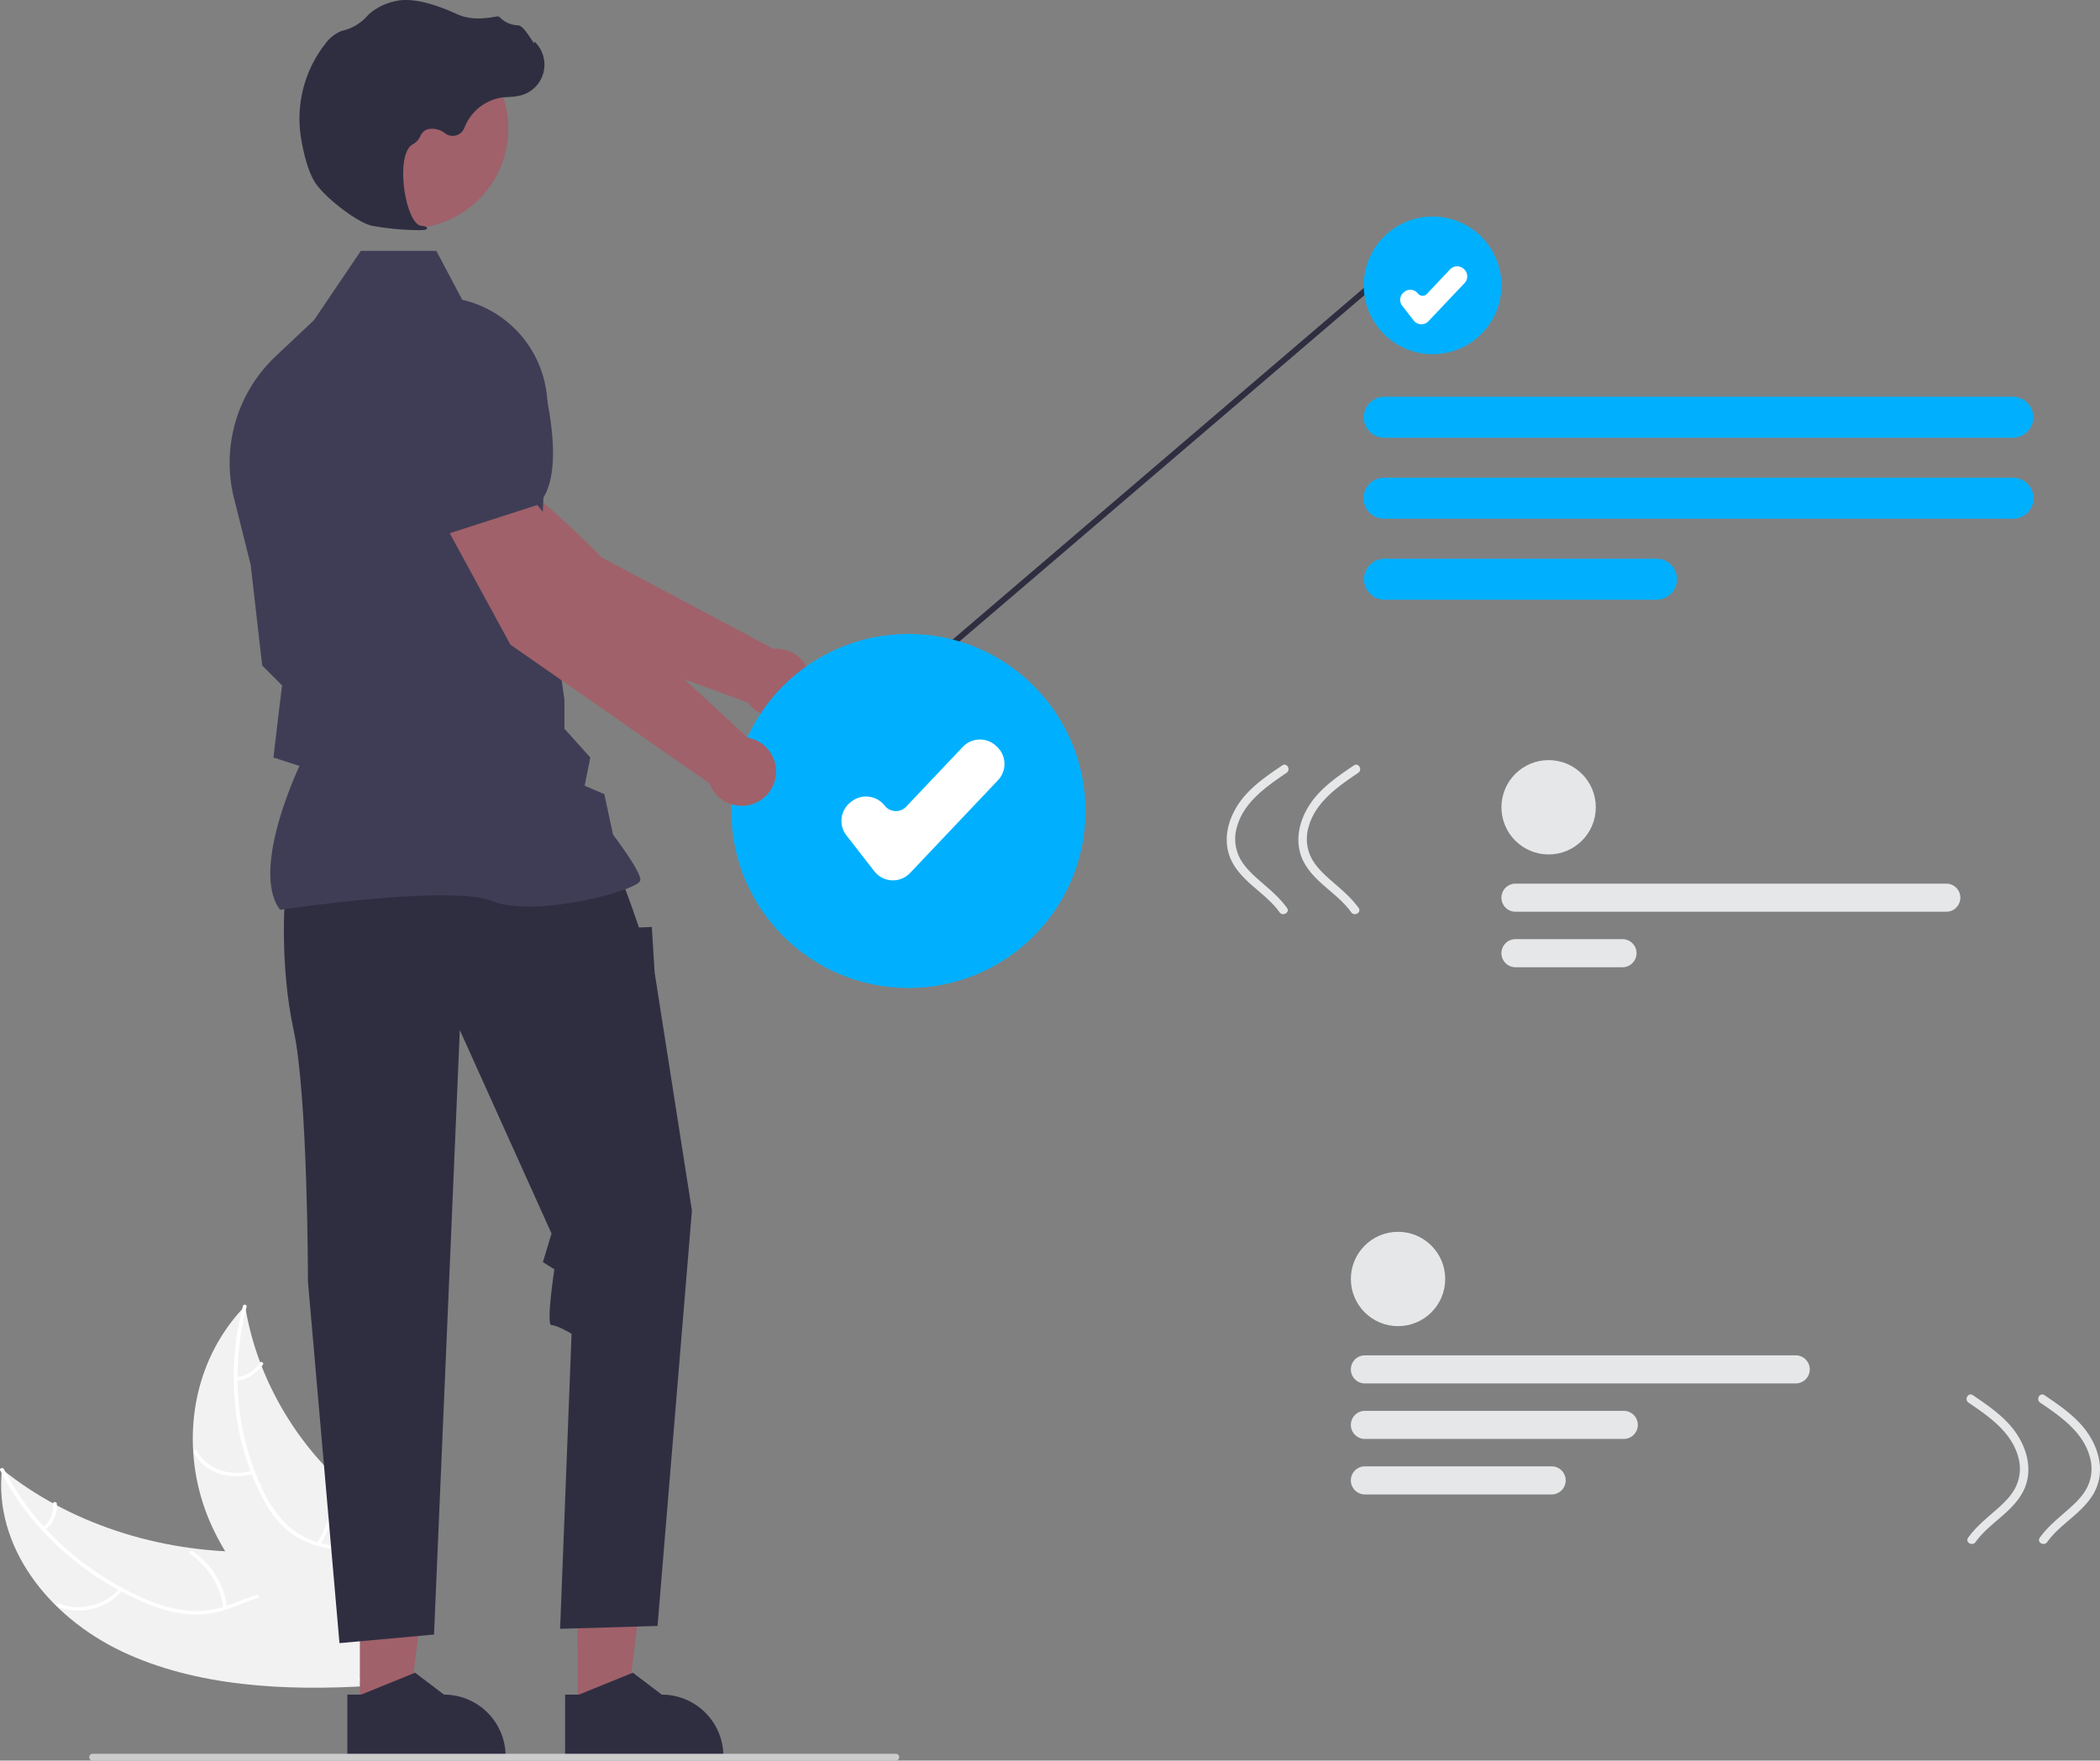 <svg data-name="Layer 1" xmlns="http://www.w3.org/2000/svg" width="732.853" height="614.572" viewBox="0 0 732.853 614.572" xmlns:xlink="http://www.w3.org/1999/xlink"><rect x="0" y="0" width="732.853" height="614.572" fill="#808080" stroke="none"/><polygon points="322.091 232.107 486.005 91.904 486.765 93.962 323.429 233.671 322.091 232.107" fill="#2f2e41"/><circle cx="499.947" cy="99.612" r="24.022" fill="#00b0ff"/><path d="M935.449,295.669H716.111a7.153,7.153,0,1,1,0-14.307H935.449a7.153,7.153,0,1,1,0,14.307Z" transform="translate(-233.033 -142.863)" fill="#00b0ff"/><path d="M935.449,323.936H716.111a7.154,7.154,0,1,1,0-14.307H935.449a7.154,7.154,0,1,1,0,14.307Z" transform="translate(-233.033 -142.863)" fill="#00b0ff"/><path d="M811.188,352.202H716.111a7.154,7.154,0,0,1,0-14.307h95.078a7.154,7.154,0,0,1,0,14.307Z" transform="translate(-233.033 -142.863)" fill="#00b0ff"/><circle cx="540.434" cy="281.8" r="16.465" fill="#e6e7e8"/><path d="M912.245,461.124H761.905a4.903,4.903,0,1,1,0-9.806H912.245a4.903,4.903,0,1,1,0,9.806Z" transform="translate(-233.033 -142.863)" fill="#e6e7e8"/><path d="M799.245,480.498H761.905a4.903,4.903,0,0,1,0-9.807h37.34a4.903,4.903,0,0,1,0,9.807Z" transform="translate(-233.033 -142.863)" fill="#e6e7e8"/><circle cx="487.883" cy="446.459" r="16.465" fill="#e6e7e8"/><path d="M859.694,625.782H709.354a4.903,4.903,0,1,1,0-9.806H859.694a4.903,4.903,0,1,1,0,9.806Z" transform="translate(-233.033 -142.863)" fill="#e6e7e8"/><path d="M799.694,645.157H709.354a4.903,4.903,0,1,1,0-9.807h90.34a4.903,4.903,0,1,1,0,9.807Z" transform="translate(-233.033 -142.863)" fill="#e6e7e8"/><path d="M774.522,664.531h-65.169a4.903,4.903,0,1,1,0-9.807h65.169a4.903,4.903,0,0,1,0,9.807Z" transform="translate(-233.033 -142.863)" fill="#e6e7e8"/><path d="M275.611,719.362c-25.714-12.185-44.867-36.7-41.88-63.642,23.069,18.68,54.477,29.112,86.9,28.862,12.629-.097,26.772-1.382,35.949,5.704,5.71,4.409,8.286,11.41,8.611,18.388.325,6.978-1.366,14.04-3.048,21.01l.511,1.652C332.463,733.259,301.325,731.547,275.611,719.362Z" transform="translate(-233.033 -142.863)" fill="#f2f2f2"/><path d="M234.364,655.653c9.945,19.406,27.188,35.58,48.617,45.047a51.442,51.442,0,0,0,14.829,4.357,33.524,33.524,0,0,0,15.424-2.016c4.657-1.671,9.248-3.848,14.187-4.509a18.158,18.158,0,0,1,13.721,3.699c4.564,3.549,7.286,8.461,9.753,13.36,2.739,5.44,5.484,11.137,10.847,14.844.65.449-.255,1.383-.904.935-9.332-6.45-10.678-18.114-18.093-25.926-3.46-3.645-8.262-6.288-14.027-5.863-5.041.372-9.776,2.612-14.479,4.34a35.977,35.977,0,0,1-15.046,2.469,48.263,48.263,0,0,1-15.009-3.816,103.579,103.579,0,0,1-28.399-17.67,96.835,96.835,0,0,1-22.696-28.811c-.344-.67.932-1.104,1.273-.438Z" transform="translate(-233.033 -142.863)" fill="#fff"/><path d="M275.803,697.966A20.135,20.135,0,0,1,253.165,703.72c-.748-.315-.137-1.412.612-1.096a18.641,18.641,0,0,0,21.049-5.39c.526-.64,1.499.096.977.732Z" transform="translate(-233.033 -142.863)" fill="#fff"/><path d="M310.973,704.158a27.076,27.076,0,0,0-11.645-18.878c-.648-.451.257-1.386.904-.935a28.152,28.152,0,0,1,12.07,19.67c.092.752-1.238.891-1.33.143Z" transform="translate(-233.033 -142.863)" fill="#fff"/><path d="M247.982,676.008a9.154,9.154,0,0,0,3.53-8.182c-.103-.75,1.228-.888,1.33-.143a10.249,10.249,0,0,1-3.883,9.058.761.761,0,0,1-.94.101.545.545,0,0,1-.036-.834Z" transform="translate(-233.033 -142.863)" fill="#fff"/><path d="M318.57,598.756c.079.465.159.931.248,1.4a101.686,101.686,0,0,0,5.021,18.29c.165.461.34.926.519,1.38a110.235,110.235,0,0,0,25.284,38.164,115.864,115.864,0,0,0,14.46,12.094c7.165,5.071,15.435,10.024,19.97,16.856a18.145,18.145,0,0,1,1.289,2.207l-20.43,41.335c-.098.077-.185.158-.283.235l-.734,1.678c-.284-.172-.574-.355-.858-.527-.165-.099-.326-.207-.491-.306-.109-.069-.217-.138-.32-.194-.036-.023-.072-.046-.099-.065-.103-.056-.191-.119-.284-.172q-2.436-1.534-4.853-3.105c-.01-.003-.01-.003-.016-.016-12.254-8.013-23.779-17.067-33.248-27.514-.285-.314-.58-.632-.855-.965A103.132,103.132,0,0,1,311.629,684.383a88.693,88.693,0,0,1-4.786-9.067,73.201,73.201,0,0,1-6.369-25.479c-1.154-17.643,4.08-35.886,17.091-50.009C317.898,599.467,318.227,599.114,318.57,598.756Z" transform="translate(-233.033 -142.863)" fill="#f2f2f2"/><path d="M319.093,599.038c-5.691,21.822-3.73,44.837,5.905,64.42a40.428,40.428,0,0,0,8.153,11.69,27.288,27.288,0,0,0,12.913,6.606c4.618,1.093,9.528,1.722,13.674,3.824a14.416,14.416,0,0,1,7.768,10.535c1.014,5.471-.272,11.105-1.742,16.591-1.632,6.091-3.433,12.402-1.927,18.439.182.731-1.128,1.036-1.31.306-2.62-10.502,4.267-21.121,4.004-31.745-.123-4.957-1.929-9.788-6.532-12.535-4.025-2.402-9.088-3.055-13.778-4.125a29.572,29.572,0,0,1-12.936-6.018,37.745,37.745,0,0,1-8.654-11.329,88.277,88.277,0,0,1-9.3-30.299,97.483,97.483,0,0,1,2.511-36.674c.197-.754,1.445-.434,1.25.315Z" transform="translate(-233.033 -142.863)" fill="#fff"/><path d="M321.475,657.269c-8.404,2.633-17.32-.517-20.844-7.324-.347-.671.853-1.271,1.2-.6,3.301,6.377,11.552,9.237,19.408,6.776.827-.259,1.057.89.235,1.148Z" transform="translate(-233.033 -142.863)" fill="#fff"/><path d="M343.615,681.482a28.747,28.747,0,0,0,4.061-22.291c-.18-.732,1.13-1.037,1.31-.306a29.922,29.922,0,0,1-4.279,23.192C344.267,682.764,343.177,682.165,343.615,681.482Z" transform="translate(-233.033 -142.863)" fill="#fff"/><path d="M315.51,623.645a11.295,11.295,0,0,0,8.181-5.037c.431-.691,1.52-.091,1.093.595a12.656,12.656,0,0,1-9.039,5.59c-.362.043-.699-.084-.773-.421a.658.658,0,0,1,.537-.727Z" transform="translate(-233.033 -142.863)" fill="#fff"/><path d="M379.842,322.062l34.771,36.922,80.932,29.666,9.725-18.067L442.991,337.466s-28.079-29.336-44.736-35.379Z" transform="translate(-233.033 -142.863)" fill="#a0616a"/><circle cx="270.912" cy="238.408" r="12" fill="#a0616a"/><path d="M406.824,304.139l-24.853,21.944-.117.03c-11.555,2.95-28.244-10.679-40.208-22.632a22.004,22.004,0,0,1-1.013-30.024h0a22.053,22.053,0,0,1,22.305-6.666l20.201,5.573Z" transform="translate(-233.033 -142.863)" fill="#3f3d56"/><polygon points="201.586 597.14 218.714 597.139 226.862 531.074 201.583 531.075 201.586 597.14" fill="#a0616a"/><path d="M430.249,734.411l4.821-0,18.822-7.654,10.088,7.653h.001a21.497,21.497,0,0,1,21.496,21.496v.699l-55.228.002Z" transform="translate(-233.033 -142.863)" fill="#2f2e41"/><polygon points="125.586 597.14 142.714 597.139 150.862 531.074 125.583 531.075 125.586 597.14" fill="#a0616a"/><path d="M354.249,734.411l4.821-0,18.822-7.654,10.088,7.653h.001a21.497,21.497,0,0,1,21.496,21.496v.699l-55.228.002Z" transform="translate(-233.033 -142.863)" fill="#2f2e41"/><path d="M332.501,455.437s-2,24,3,47,5,87.776,5,87.776l11,126.224,33-3,9-211,32,71-3,10,3.996,2.5s-2.996,19.5-.996,19.5,7,3,7,3l-4,103,34-1,12-145-13-83-1-16-4.5.185-2.291-6.685-4.209-11.5Z" transform="translate(-233.033 -142.863)" fill="#2f2e41"/><path d="M330.773,460.478l-.178-.25c-9.519-13.326,4.797-45.349,6.957-49.991l-9.094-2.951,2.048-17.408.97-7.761-6.951-6.951-.02-.173-4-35L314.689,316.747a51.037,51.037,0,0,1,14.486-49.46l13.443-12.675,16.338-24.174h26.347l9.034,17.063a38.401,38.401,0,0,1,29.712,39.207L422.001,331.46l8.015,55.721.005,10.084,9.02,10.024-1.97,9.848,6.865,2.942,3.031,14.145c1.254,1.655,9.534,12.695,9.534,15.713,0,.453-.334.891-1.052,1.377-5.643,3.821-36.83,11.61-50.633,6.087-14.703-5.879-73.15,2.94-73.739,3.03Z" transform="translate(-233.033 -142.863)" fill="#3f3d56"/><path d="M546.837,756.245a1.186,1.186,0,0,1-1.183,1.19H265.357a1.19,1.19,0,0,1,0-2.38h280.29a1.187,1.187,0,0,1,1.19,1.183Z" transform="translate(-233.033 -142.863)" fill="#ccc"/><circle cx="142.5" cy="44.877" r="34.893" fill="#a0616a"/><path d="M378.876,223.199a94.898,94.898,0,0,1-16.109-1.544c-5.263-1.212-16.874-10.191-20.039-15.495h0c-2.351-3.941-3.762-10.037-4.532-14.456a42.421,42.421,0,0,1,8.286-33.475,13.402,13.402,0,0,1,5.531-4.479c.196-.071.397-.133.6-.185a16.536,16.536,0,0,0,8.354-4.876,13.639,13.639,0,0,1,1.403-1.372,20.369,20.369,0,0,1,8.605-4.046c5.085-1.221,12.359.309,21.619,4.552,4.652,2.132,9.816,1.537,13.796.781a1.296,1.296,0,0,1,1.208.449,9.145,9.145,0,0,0,6.149,2.637c1.413.099,2.847,2.096,4.575,4.696.392.59.85,1.279,1.182,1.7l.066-.79.777.903a11.097,11.097,0,0,1-5.475,17.944,21.641,21.641,0,0,1-4.369.581c-.893.057-1.816.116-2.703.247a16.731,16.731,0,0,0-12.709,10.533,4.376,4.376,0,0,1-6.657,1.953,7.229,7.229,0,0,0-6.554-1.369,4.799,4.799,0,0,0-2.183,2.351,6.254,6.254,0,0,1-2.444,2.707c-3.633,1.756-4.091,9.938-2.98,16.797,1.071,6.612,3.402,11.435,5.667,11.729,1.744.226,1.941.355,2.06.668l.106.28-.203.254C381.708,223.099,380.553,223.199,378.876,223.199Z" transform="translate(-233.033 -142.863)" fill="#2f2e41"/><circle cx="317.016" cy="283.09" r="61.789" fill="#00b0ff"/><path d="M544.654,450.171c-.133,0-.268-.003-.404-.01a8.23,8.23,0,0,1-6.099-3.17l-9.739-12.52a8.245,8.245,0,0,1,1.444-11.558l.349-.272a8.25,8.25,0,0,1,11.562,1.442,4.94,4.94,0,0,0,3.662,1.903,4.846,4.846,0,0,0,3.831-1.537l19.773-20.872a8.247,8.247,0,0,1,11.643-.315l.322.304a8.246,8.246,0,0,1,.317,11.645l-30.683,32.387A8.223,8.223,0,0,1,544.654,450.171Z" transform="translate(-233.033 -142.863)" fill="#fff"/><path d="M386.912,323.345l24.239,44.55L481.879,417.167l14-15-51.811-47.866S424.372,318.789,409.799,308.709Z" transform="translate(-233.033 -142.863)" fill="#a0616a"/><circle cx="258.846" cy="269.303" r="12" fill="#a0616a"/><path d="M389.094,329.284l-15.243-36.583,5.513-20.217A22.055,22.055,0,0,1,396.479,256.702h0a22.003,22.003,0,0,1,25.305,16.19c4.175,16.39,7.381,37.696-1.051,46.128l-.085.085Z" transform="translate(-233.033 -142.863)" fill="#3f3d56"/><path d="M729.058,256.059c-.055,0-.11-.001-.166-.004a3.386,3.386,0,0,1-2.509-1.304L722.377,249.6a3.392,3.392,0,0,1,.594-4.755l.144-.112a3.394,3.394,0,0,1,4.756.593,2.032,2.032,0,0,0,1.507.783,1.994,1.994,0,0,0,1.576-.632l8.134-8.587a3.393,3.393,0,0,1,4.79-.13l.132.125a3.392,3.392,0,0,1,.13,4.791l-12.623,13.324A3.383,3.383,0,0,1,729.058,256.059Z" transform="translate(-233.033 -142.863)" fill="#fff"/><path d="M919.996,632.475c7.149,4.853,15.096,10.313,17.4,19.171a14.569,14.569,0,0,1-1.484,11.335c-1.835,3.058-4.568,5.461-7.234,7.776-3.167,2.751-6.36,5.454-8.817,8.888-1.125,1.573,1.475,3.072,2.59,1.514,4.556-6.367,12.127-9.974,16.137-16.806,4.742-8.081,1.577-17.664-4.299-24.206-3.667-4.082-8.266-7.2-12.778-10.263-1.602-1.087-3.104,1.511-1.514,2.59Z" transform="translate(-233.033 -142.863)" fill="#e6e7e8"/><path d="M944.996,632.475c7.149,4.853,15.096,10.313,17.4,19.171a14.569,14.569,0,0,1-1.484,11.335c-1.835,3.058-4.568,5.461-7.234,7.776-3.167,2.751-6.36,5.454-8.817,8.888-1.125,1.573,1.475,3.072,2.59,1.514,4.556-6.367,12.127-9.974,16.136-16.806,4.742-8.081,1.578-17.664-4.299-24.206-3.667-4.082-8.266-7.2-12.778-10.263-1.602-1.087-3.104,1.511-1.514,2.59Z" transform="translate(-233.033 -142.863)" fill="#e6e7e8"/><path d="M707.026,412.629c1.59-1.079.087-3.678-1.514-2.59-4.512,3.063-9.111,6.18-12.778,10.263-5.877,6.542-9.041,16.125-4.299,24.206,4.01,6.833,11.581,10.439,16.137,16.806,1.115,1.558,3.716.059,2.59-1.514-2.457-3.434-5.65-6.138-8.817-8.888-2.666-2.315-5.4-4.718-7.234-7.776a14.569,14.569,0,0,1-1.484-11.335c2.304-8.858,10.251-14.318,17.4-19.171Z" transform="translate(-233.033 -142.863)" fill="#e6e7e8"/><path d="M682.026,412.629c1.59-1.079.087-3.678-1.514-2.59-4.512,3.063-9.111,6.18-12.778,10.263-5.877,6.542-9.041,16.125-4.299,24.206,4.01,6.833,11.581,10.439,16.136,16.806,1.115,1.558,3.716.059,2.59-1.514-2.457-3.434-5.65-6.138-8.817-8.888-2.666-2.315-5.399-4.718-7.234-7.776a14.569,14.569,0,0,1-1.484-11.335c2.304-8.858,10.251-14.318,17.4-19.171Z" transform="translate(-233.033 -142.863)" fill="#e6e7e8"/></svg>
